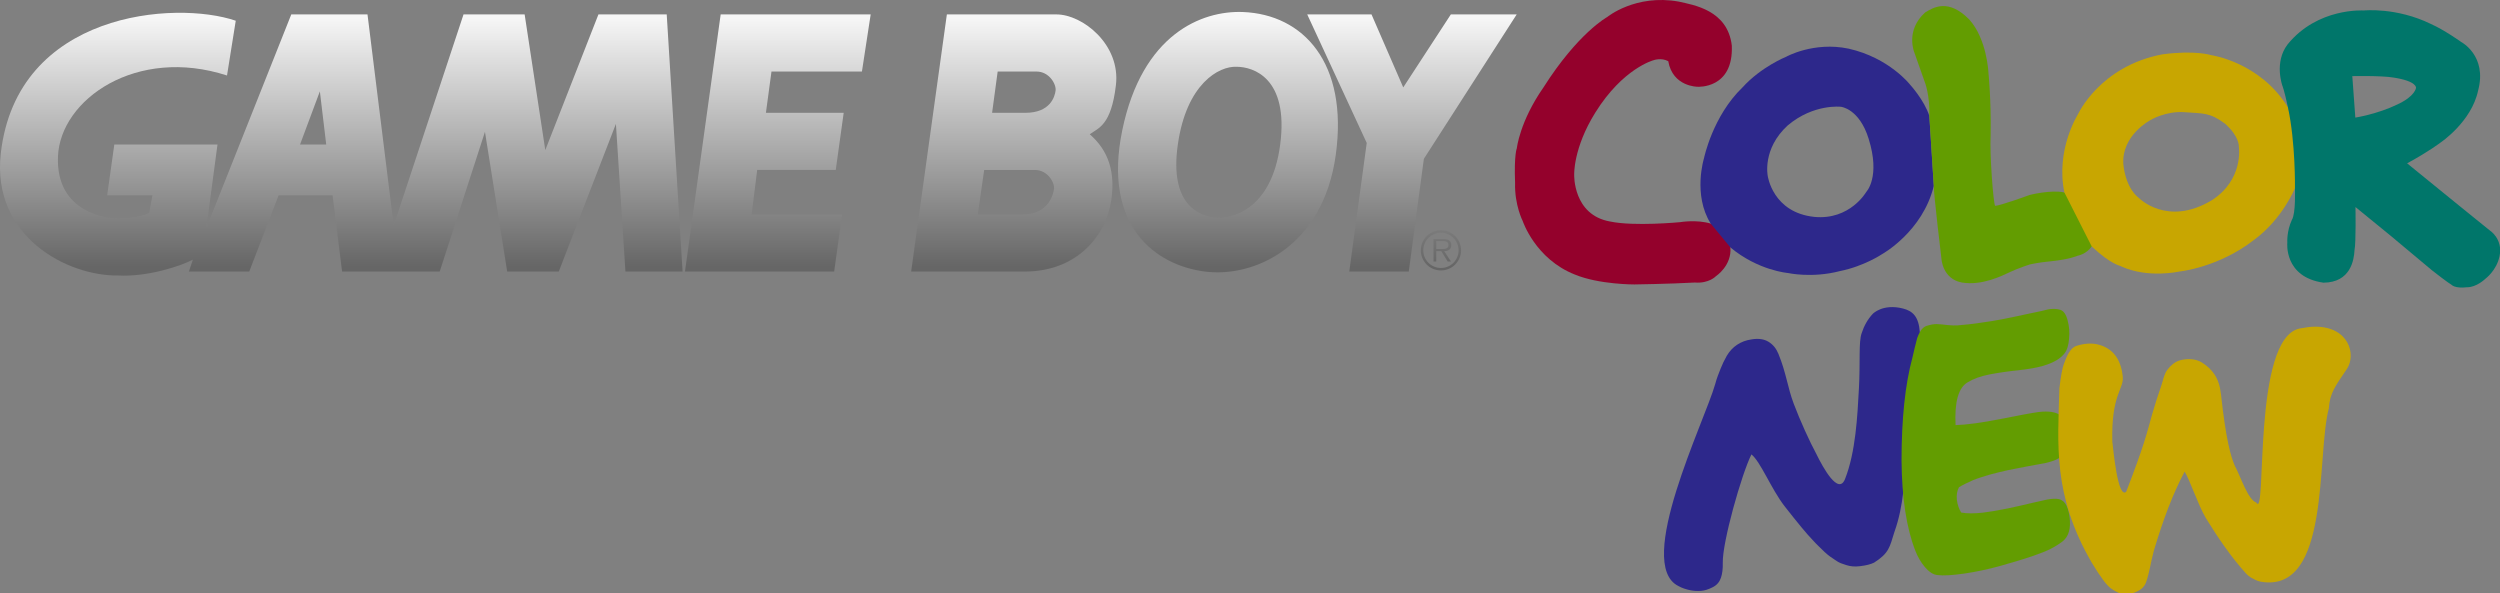 <?xml version="1.0" encoding="UTF-8" standalone="no"?>
<!-- Created by ERK -->

<svg
   version="1.2"
   width="934.577"
   height="221.823"
   xml:space="preserve"
   id="svg14"
   sodipodi:docname="gbc_new-w.svg"
   inkscape:version="1.4 (86a8ad7, 2024-10-11)"
   xmlns:inkscape="http://www.inkscape.org/namespaces/inkscape"
   xmlns:sodipodi="http://sodipodi.sourceforge.net/DTD/sodipodi-0.dtd"
   xmlns:xlink="http://www.w3.org/1999/xlink"
   xmlns="http://www.w3.org/2000/svg"
   xmlns:svg="http://www.w3.org/2000/svg"><rect width="100%" height="100%" fill="#808080" stroke="none"/><defs
   id="defs14"><linearGradient
     id="f-0"
     gradientUnits="userSpaceOnUse"
     x1="538.598"
     y1="-0.713"
     x2="538.598"
     y2="98.787"
     gradientTransform="translate(-9.5978415e-4,-6.4086473e-4)"><stop
       offset=".005"
       style="stop-color:#2e5c92"
       id="stop11-9" /><stop
       offset="1"
       style="stop-color:#2e3192"
       id="stop12-4" /></linearGradient><linearGradient
     id="g-8"
     gradientUnits="userSpaceOnUse"
     x1="539.144"
     y1="-0.713"
     x2="539.144"
     y2="98.787"
     gradientTransform="translate(-9.5978415e-4,-6.4086473e-4)"><stop
       offset=".005"
       style="stop-color:#2e5c92"
       id="stop13-8" /><stop
       offset="1"
       style="stop-color:#2e3192"
       id="stop14-2" /></linearGradient><linearGradient
     id="a-4"
     gradientUnits="userSpaceOnUse"
     x1="527.771"
     y1="-0.713"
     x2="527.771"
     y2="98.787"
     gradientTransform="translate(-9.5978415e-4,-6.4086473e-4)"><stop
       offset=".005"
       style="stop-color:#2e5c92"
       id="stop15" /><stop
       offset="1"
       style="stop-color:#2e3192"
       id="stop16" /></linearGradient><linearGradient
     id="d-5"
     gradientUnits="userSpaceOnUse"
     x1="458.994"
     y1="-0.713"
     x2="458.994"
     y2="98.787"
     gradientTransform="translate(-9.5978415e-4,-6.4086473e-4)"><stop
       offset=".005"
       style="stop-color:#2e5c92"
       id="stop17" /><stop
       offset="1"
       style="stop-color:#2e3192"
       id="stop18" /></linearGradient><linearGradient
     id="linearGradient1"
     gradientUnits="userSpaceOnUse"
     x1="378.921"
     y1="-0.713"
     x2="378.921"
     y2="98.787"><stop
       offset=".005"
       style="stop-color:#2e5c92"
       id="stop19" /><stop
       offset="1"
       style="stop-color:#2e3192"
       id="stop20" /></linearGradient><linearGradient
     id="b-5"
     gradientUnits="userSpaceOnUse"
     x1="290.738"
     y1="-0.713"
     x2="290.738"
     y2="98.787"
     gradientTransform="translate(-9.5978415e-4,-6.4086473e-4)"><stop
       offset=".005"
       style="stop-color:#2e5c92"
       id="stop21" /><stop
       offset="1"
       style="stop-color:#2e3192"
       id="stop22" /></linearGradient><linearGradient
     id="c-1"
     gradientUnits="userSpaceOnUse"
     x1="127.571"
     y1="-0.713"
     x2="127.571"
     y2="98.787"
     gradientTransform="matrix(1,0,0,1,-9.5978193e-4,-6.4086325e-4)"><stop
       offset=".005"
       style="stop-color:#2e5c92"
       id="stop23" /><stop
       offset="1"
       style="stop-color:#2e3192"
       id="stop24" /></linearGradient><filter
     style="color-interpolation-filters:sRGB"
     inkscape:label="Drop Shadow"
     id="filter128-4-3"
     x="-0.254"
     y="-0.267"
     width="1.507"
     height="1.533"><feFlood
       result="flood"
       in="SourceGraphic"
       flood-opacity="0.498"
       flood-color="rgb(0,0,0)"
       id="feFlood127-5-8" /><feGaussianBlur
       result="blur"
       in="SourceGraphic"
       stdDeviation="1"
       id="feGaussianBlur127-5-9" /><feOffset
       result="offset"
       in="blur"
       dx="0"
       dy="0"
       id="feOffset127-1-3" /><feComposite
       result="comp1"
       operator="in"
       in="flood"
       in2="offset"
       id="feComposite127-7-4" /><feComposite
       result="fbSourceGraphic"
       operator="over"
       in="SourceGraphic"
       in2="comp1"
       id="feComposite128-1-4" /><feColorMatrix
       result="fbSourceGraphicAlpha"
       in="fbSourceGraphic"
       values="0 0 0 -1 0 0 0 0 -1 0 0 0 0 -1 0 0 0 0 1 0"
       id="feColorMatrix128-1-6" /><feFlood
       id="feFlood128-5-0"
       result="flood"
       in="fbSourceGraphic"
       flood-opacity="0.498"
       flood-color="rgb(0,0,0)" /><feGaussianBlur
       id="feGaussianBlur128-2-6"
       result="blur"
       in="fbSourceGraphic"
       stdDeviation="1" /><feOffset
       id="feOffset128-7-6"
       result="offset"
       in="blur"
       dx="0"
       dy="0" /><feComposite
       id="feComposite129-6-1"
       result="comp1"
       operator="in"
       in="flood"
       in2="offset" /><feComposite
       id="feComposite130-1-8"
       result="fbSourceGraphic"
       operator="over"
       in="fbSourceGraphic"
       in2="comp1" /><feColorMatrix
       result="fbSourceGraphicAlpha"
       in="fbSourceGraphic"
       values="0 0 0 -1 0 0 0 0 -1 0 0 0 0 -1 0 0 0 0 1 0"
       id="feColorMatrix136-4-4" /><feFlood
       id="feFlood136-2-9"
       result="flood"
       in="fbSourceGraphic"
       flood-opacity="0.498"
       flood-color="rgb(0,0,0)" /><feGaussianBlur
       id="feGaussianBlur136-3-6"
       result="blur"
       in="fbSourceGraphic"
       stdDeviation="5" /><feOffset
       id="feOffset136-2-3"
       result="offset"
       in="blur"
       dx="0"
       dy="0" /><feComposite
       id="feComposite136-2-7"
       result="comp1"
       operator="in"
       in="flood"
       in2="offset" /><feComposite
       id="feComposite137-1-8"
       result="fbSourceGraphic"
       operator="over"
       in="fbSourceGraphic"
       in2="comp1" /><feColorMatrix
       result="fbSourceGraphicAlpha"
       in="fbSourceGraphic"
       values="0 0 0 -1 0 0 0 0 -1 0 0 0 0 -1 0 0 0 0 1 0"
       id="feColorMatrix137-6-8" /><feFlood
       id="feFlood137-8-2"
       result="flood"
       in="fbSourceGraphic"
       flood-opacity="0.498"
       flood-color="rgb(0,0,0)" /><feGaussianBlur
       id="feGaussianBlur137-5-9"
       result="blur"
       in="fbSourceGraphic"
       stdDeviation="0.1" /><feOffset
       id="feOffset137-7-1"
       result="offset"
       in="blur"
       dx="0"
       dy="0" /><feComposite
       id="feComposite138-6-3"
       result="comp1"
       operator="in"
       in="flood"
       in2="offset" /><feComposite
       id="feComposite139-1-5"
       result="comp2"
       operator="over"
       in="fbSourceGraphic"
       in2="comp1" /></filter><linearGradient
     id="linearGradient39"
     inkscape:collect="always"><stop
       style="stop-color:#f6f6f6;stop-opacity:1;"
       offset="0"
       id="stop39" /><stop
       style="stop-color:#666666;stop-opacity:1;"
       offset="1"
       id="stop40" /></linearGradient><linearGradient
     inkscape:collect="always"
     xlink:href="#linearGradient39"
     id="linearGradient29"
     gradientUnits="userSpaceOnUse"
     x1="75.281"
     y1="0.595"
     x2="75.281"
     y2="25.164" /><linearGradient
     inkscape:collect="always"
     xlink:href="#linearGradient39"
     id="linearGradient30"
     gradientUnits="userSpaceOnUse"
     x1="75.281"
     y1="0.595"
     x2="75.281"
     y2="25.164" /><linearGradient
     inkscape:collect="always"
     xlink:href="#linearGradient39"
     id="linearGradient31"
     gradientUnits="userSpaceOnUse"
     x1="75.281"
     y1="0.595"
     x2="75.281"
     y2="25.164" /><linearGradient
     inkscape:collect="always"
     xlink:href="#linearGradient39"
     id="linearGradient32"
     gradientUnits="userSpaceOnUse"
     x1="75.281"
     y1="0.595"
     x2="75.281"
     y2="25.164" /><linearGradient
     inkscape:collect="always"
     xlink:href="#linearGradient39"
     id="linearGradient33"
     gradientUnits="userSpaceOnUse"
     x1="75.281"
     y1="0.595"
     x2="75.281"
     y2="25.164" /><linearGradient
     inkscape:collect="always"
     xlink:href="#linearGradient39"
     id="linearGradient34"
     gradientUnits="userSpaceOnUse"
     x1="75.281"
     y1="0.595"
     x2="75.281"
     y2="25.164" /><linearGradient
     inkscape:collect="always"
     xlink:href="#linearGradient39"
     id="linearGradient35"
     gradientUnits="userSpaceOnUse"
     x1="75.281"
     y1="0.595"
     x2="75.281"
     y2="25.164" /><linearGradient
     inkscape:collect="always"
     xlink:href="#linearGradient39"
     id="linearGradient36"
     gradientUnits="userSpaceOnUse"
     x1="75.281"
     y1="0.595"
     x2="75.281"
     y2="25.164" /></defs><sodipodi:namedview
   id="namedview14"
   pagecolor="#ffffff"
   bordercolor="#000000"
   borderopacity="0.25"
   inkscape:showpageshadow="2"
   inkscape:pageopacity="0.0"
   inkscape:pagecheckerboard="true"
   inkscape:deskcolor="#d1d1d1"
   inkscape:zoom="1.1568319"
   inkscape:cx="460.7411"
   inkscape:cy="51.433575"
   inkscape:window-width="3840"
   inkscape:window-height="2066"
   inkscape:window-x="-11"
   inkscape:window-y="-11"
   inkscape:window-maximized="1"
   inkscape:current-layer="svg14" />
    <linearGradient
   id="a"
   gradientUnits="userSpaceOnUse"
   x1="527.771"
   y1="-0.713"
   x2="527.771"
   y2="98.787">
        <stop
   offset=".005"
   style="stop-color:#2e5c92"
   id="stop1" />
        <stop
   offset="1"
   style="stop-color:#2e3192"
   id="stop2" />
    </linearGradient>
    
    <linearGradient
   id="b"
   gradientUnits="userSpaceOnUse"
   x1="290.738"
   y1="-0.713"
   x2="290.738"
   y2="98.787">
        <stop
   offset=".005"
   style="stop-color:#2e5c92"
   id="stop3" />
        <stop
   offset="1"
   style="stop-color:#2e3192"
   id="stop4" />
    </linearGradient>
    
    <linearGradient
   id="c"
   gradientUnits="userSpaceOnUse"
   x1="127.571"
   y1="-0.713"
   x2="127.571"
   y2="98.787">
        <stop
   offset=".005"
   style="stop-color:#2e5c92"
   id="stop5" />
        <stop
   offset="1"
   style="stop-color:#2e3192"
   id="stop6" />
    </linearGradient>
    
    <linearGradient
   id="d"
   gradientUnits="userSpaceOnUse"
   x1="458.994"
   y1="-0.713"
   x2="458.994"
   y2="98.787">
        <stop
   offset=".005"
   style="stop-color:#2e5c92"
   id="stop7" />
        <stop
   offset="1"
   style="stop-color:#2e3192"
   id="stop8" />
    </linearGradient>
    
    <linearGradient
   id="e"
   gradientUnits="userSpaceOnUse"
   x1="378.921"
   y1="-0.713"
   x2="378.921"
   y2="98.787">
        <stop
   offset=".005"
   style="stop-color:#2e5c92"
   id="stop9" />
        <stop
   offset="1"
   style="stop-color:#2e3192"
   id="stop10" />
    </linearGradient>
    
    <linearGradient
   id="f"
   gradientUnits="userSpaceOnUse"
   x1="538.598"
   y1="-0.713"
   x2="538.598"
   y2="98.787">
        <stop
   offset=".005"
   style="stop-color:#2e5c92"
   id="stop11" />
        <stop
   offset="1"
   style="stop-color:#2e3192"
   id="stop12" />
    </linearGradient>
    
    <linearGradient
   id="g"
   gradientUnits="userSpaceOnUse"
   x1="539.144"
   y1="-0.713"
   x2="539.144"
   y2="98.787">
        <stop
   offset=".005"
   style="stop-color:#2e5c92"
   id="stop13" />
        <stop
   offset="1"
   style="stop-color:#2e3192"
   id="stop14" />
    </linearGradient>
    
<g
   id="g29"
   style="display:inline;fill:url(#linearGradient36)"
   inkscape:label="Gameboy-w"
   transform="matrix(3.78,0,0,3.78,-4.9611862e-7,4.464)"><path
     fill="url(#c)"
     d="m 29.672,13.114 1.962,-5.258 0.628,5.258 z m -2.119,5.024 h 5.337 l 0.943,7.535 h 9.654 l 4.474,-13.815 2.198,13.815 h 5.102 l 5.651,-14.599 0.942,14.599 H 67.506 L 65.936,0.241 H 59.185 L 53.927,13.663 51.885,0.241 H 45.842 L 38.935,21.12 36.344,0.241 h -7.535 l -8.399,21.114 1.099,-8.242 H 11.305 l -0.707,5.024 h 4.475 l -0.314,1.727 c -0.785,0.47 -2.59,0.549 -3.296,0.549 -0.706,0 -5.965,-0.47 -5.73,-6.122 C 5.967,8.64 13.503,3.381 22.451,6.285 L 23.315,0.869 C 17.349,-1.171 1.681,-0.03 0.08,13.977 c -0.942,8.241 6.594,12.166 11.617,12.088 2.904,0.157 6.201,-0.942 7.378,-1.57 l -0.392,1.178 h 5.966 z"
     id="path23"
     inkscape:label="GAM"
     style="fill:url(#linearGradient29);fill-opacity:1;stroke-width:0.265" /><path
     fill="url(#b)"
     d="m 82.496,25.675 0.785,-5.654 H 74.335 l 0.549,-4.393 h 7.769 l 0.786,-5.652 h -7.692 l 0.55,-4.083 h 8.946 L 86.108,0.242 H 71.273 L 67.741,25.675 Z"
     id="path24"
     inkscape:label="E"
     style="fill:url(#linearGradient30);fill-opacity:1;stroke-width:0.265" /><path
     fill="url(#e)"
     d="m 98.116,9.976 h 3.297 c 2.433,0 2.904,-1.57 2.982,-2.197 0.079,-0.628 -0.627,-1.884 -1.883,-1.884 H 98.666 Z M 96.703,20.023 h 4.475 c 2.432,0 2.982,-1.883 3.06,-2.512 0.079,-0.628 -0.627,-1.883 -1.883,-1.883 h -5.023 z m -6.593,5.652 3.532,-25.431 h 10.832 c 2.591,0 6.358,2.983 5.888,6.986 -0.471,4.003 -1.727,4.239 -2.591,4.866 1.335,1.177 2.669,3.061 2.12,6.593 -0.55,3.533 -3.454,6.986 -8.556,6.986 z"
     id="path25"
     inkscape:label="B"
     style="fill:url(#linearGradient31);fill-opacity:1;stroke-width:0.265" /><path
     fill="url(#d)"
     d="m 122.92,0.007 c -4.082,-0.157 -9.969,2.198 -11.931,11.696 -1.962,9.497 3.296,13.343 8.163,13.971 4.867,0.628 11.696,-2.433 12.952,-11.538 C 133.36,5.03 128.885,0.243 122.92,0.007 Z m -0.628,5.416 c 1.648,0 5.18,1.099 4.316,7.692 -0.864,6.593 -4.945,7.378 -6.436,7.221 -1.492,-0.157 -4.553,-1.177 -3.689,-7.221 0.863,-6.043 4.081,-7.77 5.809,-7.692 z"
     id="path26"
     inkscape:label="O"
     style="fill:url(#linearGradient32);fill-opacity:1;stroke-width:0.265" /><path
     fill="url(#a)"
     d="m 129.279,0.242 h 6.358 l 3.14,7.223 4.709,-7.223 h 6.513 l -9.183,14.286 -1.491,11.146 h -5.886 l 1.727,-12.718 z"
     id="path27"
     inkscape:label="Y"
     style="fill:url(#linearGradient33);fill-opacity:1;stroke-width:0.265" /><path
     style="display:inline;fill:url(#linearGradient34);fill-opacity:1;stroke:none;stroke-linecap:round;stroke-miterlimit:4.5;paint-order:fill markers stroke"
     d="m 142.504,21.588 c -1.097,0 -1.99,0.891 -1.99,1.988 0,1.097 0.893,1.99 1.99,1.99 1.097,0 1.99,-0.893 1.99,-1.99 0,-1.097 -0.893,-1.988 -1.99,-1.988 z m 0,0.244 c 0.965,0 1.746,0.779 1.746,1.744 0,0.965 -0.781,1.746 -1.746,1.746 -0.965,0 -1.746,-0.781 -1.746,-1.746 0,-0.965 0.781,-1.744 1.746,-1.744 z"
     id="path28"
     sodipodi:nodetypes="ssssssssss"
     inkscape:label="Circle" /><path
     fill="url(#g)"
     d="m 142.038,22.658 h 0.636 c 0.276,0 0.577,0.041 0.577,0.386 0,0.453 -0.484,0.401 -0.796,0.401 l -0.416,-5.3e-4 v 0.214 h 0.501 l 0.635,1.026 h 0.323 l -0.672,-1.026 c 0.396,-0.01 0.703,-0.171 0.703,-0.609 0,-0.188 -0.083,-0.386 -0.25,-0.48 -0.166,-0.099 -0.355,-0.109 -0.542,-0.109 h -0.967 v 2.223 h 0.27 v -2.026 z"
     id="path29"
     inkscape:label="R"
     style="display:inline;fill:url(#linearGradient35);fill-opacity:1;stroke-width:0.265" /></g><g
   id="g2"
   transform="matrix(1.643,0,0,1.643,3.176,0.002)"
   inkscape:label="Color"
   style="display:inline"><path
     fill="#94012c"
     d="m 387.3,50.872 c -3.229,-0.969 -6.938,-0.327 -6.938,-0.327 0,0 -10.485,1.011 -15.945,-0.146 -8.457,-1.48 -8.174,-10.592 -8.174,-10.592 0,0 -0.283,-6.039 4.813,-14.208 6.289,-10.088 13.23,-11.895 13.23,-11.895 0,0 1.733,-0.649 3.36,0.217 1.013,5.854 6.688,5.818 6.688,5.818 0,0 8.171,0.545 7.771,-9.359 -0.938,-8.138 -8.782,-9.257 -12.074,-10.018 -9.864,-1.771 -16.269,3.508 -16.269,3.508 0,0 -6.614,3.578 -14.531,16.051 -5.391,7.735 -6.04,13.811 -6.04,13.811 0,0 -0.649,1.446 -0.396,7.883 -0.145,5.023 1.737,8.676 1.737,8.676 0,0 2.854,8.645 11.891,12.187 5.497,2.276 13.525,2.241 13.525,2.241 0,0 7.771,-0.108 13.733,-0.435 3.255,0.252 4.812,-1.447 4.812,-1.447 0,0 3.648,-2.385 3.289,-6.543 0,0 -0.708,-4.295 -4.482,-5.422"
     id="path3-2"
     inkscape:label="C" /><path
     fill="#2d288b"
     d="m 437.047,26.359 c -1.192,-3.612 -4.341,-7.049 -4.341,-7.049 0,0 -4.731,-6.146 -14.024,-8.242 -7.956,-1.664 -14.208,1.845 -14.208,1.845 0,0 -5.677,2.275 -9.943,6.978 -6.796,6.542 -8.749,16.088 -8.749,16.088 0,0 -2.604,8.314 1.521,14.896 l 4.482,5.422 c 6.326,5.279 13.087,5.819 13.087,5.819 0,0 5.46,1.229 11.824,-0.434 5.563,-1.122 9.614,-3.869 9.614,-3.869 0,0 9.222,-5.097 11.749,-15.509 z M 422.69,43.676 c 0,0 -3.686,6.437 -11.782,5.675 -9.51,-0.975 -10.628,-9.325 -10.628,-9.325 0,0 -1.305,-6.146 4.553,-11.498 5.931,-4.987 12.113,-4.229 12.113,-4.229 0,0 4.154,0.397 6.292,7.268 2.744,8.747 -0.548,12.109 -0.548,12.109"
     id="path1-8"
     inkscape:label="O" /><path
     fill="#639d01"
     d="m 467.773,43.787 c -3.044,-0.672 -7.917,0.575 -7.917,0.575 0,0 -6.796,2.493 -7.845,2.458 -0.396,-0.577 -1.263,-11.677 -1.012,-16.123 0.146,-7.846 -0.509,-14.243 -0.509,-14.243 0,0 -0.323,-7.558 -4.373,-12.039 -4.771,-4.811 -8.101,-2.747 -10.016,-1.593 -4.591,4.122 -2.457,9.146 -2.457,9.146 l 2.389,6.762 c 0,0 1.155,2.894 1.012,7.628 l 1.012,15.944 c 0,2.133 1.737,16.484 1.737,16.484 0,0 0.176,4.665 4.661,5.496 4.593,0.759 9.109,-1.52 11.025,-2.423 1.917,-0.901 4.447,-1.697 4.447,-1.697 0,0 2.098,-0.471 4.194,-0.65 4.916,-0.472 6.688,-1.338 6.688,-1.338 0,0 1.901,-0.286 3.184,-2.099 1.278,-1.81 2.826,-10.302 -6.22,-12.288"
     id="path2-8"
     inkscape:label="L"
     sodipodi:nodetypes="ccccccccccccccccccc" /><path
     fill="#c8a601"
     d="m 518.642,24.443 c -6.325,-10.339 -17.46,-11.894 -17.46,-11.894 0,0 -3.543,-1.194 -11.133,-0.183 -14.246,2.713 -19.2,13.667 -19.2,13.667 0,0 -5.099,8.024 -3.074,17.75 l 6.224,12.292 c 4.59,4.302 6.469,4.302 6.757,4.558 6.076,2.747 13.125,1.156 13.125,1.156 0,0 8.895,-0.867 17.029,-7.194 6.506,-4.771 9.326,-11.786 9.326,-11.786 l 0.863,-9.41 z m -17.316,21.113 c -10.231,6.146 -16.668,-0.579 -16.668,-0.579 0,0 -2.855,-1.88 -3.47,-7.593 -0.438,-6.615 6.146,-10.05 6.146,-10.05 0,0 3.471,-2.134 7.81,-1.808 4.339,0.324 5.708,0.035 9.219,2.64 3.324,3.002 3.107,5.206 3.107,5.206 0,0 1.195,7.449 -6.144,12.184"
     id="path7-5"
     inkscape:label="O" /><path
     fill="#00766a"
     d="m 520.234,42.809 c 0,0 0.218,5.783 -0.688,7.194 -1.229,2.639 -1.047,5.206 -1.047,5.206 0,0 -0.835,7.809 8.209,9.107 6.214,-0.035 6.971,-5.206 7.081,-7.411 0.36,-1.732 0.217,-9.798 0.217,-9.798 l 8.063,6.581 c 0,0 5.856,4.917 9.295,7.772 3.581,2.818 4.479,3.325 4.479,3.325 0,0 0.763,0.901 3.506,0.577 2.211,0.038 4.234,-1.952 4.234,-1.952 0,0 2.563,-1.875 3.214,-5.167 0.795,-3.905 -2.24,-5.821 -2.24,-5.821 0,0 -11.205,-9.039 -18.798,-15.258 5.097,-2.783 7.556,-4.699 7.556,-4.699 0,0 7.088,-4.698 8.604,-11.896 2.099,-7.918 -3.867,-11.024 -3.867,-11.024 0,0 -3.726,-2.676 -6.87,-4.087 -7.92,-3.868 -15.293,-3.073 -15.293,-3.073 0,0 -10.483,-0.722 -17.316,7.703 -3.144,4.083 -1.19,9.436 -1.19,9.436 0,0 0.388,0.857 1.263,4.916 1.753,8.167 1.588,18.369 1.588,18.369 z m 13.738,-16.053 -0.688,-9.435 c 0,0 6.614,-0.146 9.363,0.324 5.426,0.831 5.134,2.352 5.134,2.352 0,0 -0.181,1.915 -4.303,3.796 -4.48,2.17 -9.506,2.963 -9.506,2.963"
     id="path8-1"
     inkscape:label="R"
     sodipodi:nodetypes="ccccccccccccccccccccccccccccc" /></g><g
   id="g9"
   transform="translate(35.114,-135.742)"
   inkscape:label="New"
   style="display:inline"><path
     style="font-size:155.249px;line-height:0;font-family:'CC Rick Veitch';-inkscape-font-specification:'CC Rick Veitch';text-align:center;letter-spacing:0px;word-spacing:0px;text-anchor:middle;fill:#2d288b;fill-opacity:1;stroke-width:4.422;paint-order:stroke markers fill"
     d="m 680.967,268.852 c -0.137,1.99 -0.35,4.228 -0.64,6.715 -0.295,2.447 -0.481,4.239 -0.559,5.375 -0.112,1.745 -0.231,4.339 -0.355,7.782 -0.129,3.402 -0.257,6.138 -0.384,8.208 -0.079,2.025 -0.276,4.404 -0.591,7.135 -0.267,2.687 -0.645,5.1 -1.135,7.239 -0.711,2.965 -0.5,12.943 -4.255,23.383 -1.736,5.579 -1.965,7.823 -7.559,11.372 -1.252,0.626 -3.004,1.071 -5.254,1.334 -0.889,0.112 -1.76,0.143 -2.615,0.091 -0.802,-0.056 -1.617,-0.212 -2.442,-0.469 -0.773,-0.26 -1.492,-0.505 -2.156,-0.734 -0.611,-0.233 -1.322,-0.64 -2.133,-1.22 -0.811,-0.58 -1.446,-1.014 -1.904,-1.3 -0.463,-0.326 -1.109,-0.859 -1.939,-1.6 -0.782,-0.785 -1.321,-1.306 -1.617,-1.565 -0.3,-0.299 -0.87,-0.858 -1.71,-1.679 -0.792,-0.865 -1.278,-1.391 -1.459,-1.578 -1.87,-1.908 -5.303,-6.052 -10.299,-12.431 -4.949,-6.424 -8.947,-16.626 -12.339,-19.299 -3.75,7.553 -10.898,32.939 -10.705,40.487 0.054,2.257 -0.175,4.133 -0.689,5.628 -0.513,1.495 -1.47,2.763 -3.177,3.588 -1.401,0.719 -2.909,1.222 -4.282,1.316 -1.383,0.096 -2.647,0.029 -3.926,-0.227 -1.605,-0.322 -3.204,-0.827 -4.585,-1.62 -16.359,-8.274 9.853,-61.475 13.802,-75.384 0.592,-2.314 1.413,-4.213 2.022,-5.797 0.609,-1.584 1.397,-3.222 2.364,-4.916 1.02,-1.698 2.292,-3.053 3.817,-4.064 1.573,-1.056 3.403,-1.729 5.491,-2.019 2.499,-0.404 4.576,-0.108 6.232,0.889 1.656,0.997 2.893,2.491 3.712,4.485 2.96,7.205 3.427,12.549 5.717,18.627 2.433,6.458 5.99,14.25 8.494,18.881 2.5,5.126 8.245,15.556 10.71,9.319 3.981,-10.074 4.636,-23.585 5.187,-33.769 0.552,-10.184 -0.157,-17.452 1.023,-20.728 0.857,-2.662 2.197,-5.164 4.159,-7.242 0.066,-0.07 3.755,-3.89 11.254,-2 3.637,0.917 5.911,2.962 6.328,8.798 0.366,5.128 -1.466,7.001 -1.603,8.99 z"
     id="text1-9"
     inkscape:label="N"
     aria-label="W"
     sodipodi:nodetypes="sccccccccccccsccccccccscsaasscccssacszcasss" /><path
     style="font-size:122.387px;line-height:0;font-family:'CC Rick Veitch';-inkscape-font-specification:'CC Rick Veitch';text-align:center;letter-spacing:0px;word-spacing:0px;text-anchor:middle;fill:#639d01;stroke-width:3.825;paint-order:stroke markers fill"
     d="m 738.546,328.965 c 0.558,4.303 -0.299,7.35 -2.57,9.143 -1.355,1.036 -2.888,1.992 -4.601,2.868 -1.713,0.837 -3.805,1.673 -6.275,2.51 -2.43,0.837 -4.343,1.454 -5.737,1.853 -1.394,0.438 -3.645,1.096 -6.753,1.972 -4.621,1.275 -9.143,2.231 -13.565,2.868 -4.422,0.637 -7.729,0.817 -9.92,0.538 -1.554,-0.159 -3.107,-1.155 -4.661,-2.988 -1.514,-1.793 -2.709,-3.845 -3.586,-6.155 -3.307,-8.486 -5.02,-19.701 -5.139,-33.644 0,-15.697 1.355,-28.525 4.064,-38.485 0.199,-0.717 0.478,-1.912 0.837,-3.586 0.398,-1.713 0.717,-2.968 0.956,-3.765 0.279,-0.837 0.697,-1.713 1.255,-2.629 0.598,-0.916 1.295,-1.534 2.092,-1.853 1.633,-0.518 2.968,-0.757 4.004,-0.717 1.036,0.04 2.351,0.159 3.944,0.359 1.633,0.159 2.908,0.199 3.825,0.12 1.474,-0.12 2.928,-0.259 4.362,-0.418 1.434,-0.159 2.928,-0.359 4.482,-0.598 1.594,-0.239 2.928,-0.438 4.004,-0.598 1.116,-0.199 2.55,-0.458 4.303,-0.777 1.753,-0.359 3.028,-0.618 3.825,-0.777 0.797,-0.159 2.191,-0.458 4.183,-0.896 2.032,-0.438 3.347,-0.717 3.944,-0.837 0.478,-0.08 1.235,-0.239 2.271,-0.478 1.036,-0.279 1.853,-0.478 2.45,-0.598 0.598,-0.12 1.335,-0.179 2.211,-0.179 0.876,0 1.673,0.12 2.39,0.359 1.235,0.438 2.131,1.753 2.689,3.944 0.598,2.151 0.777,4.442 0.538,6.872 -0.199,2.39 -0.717,4.143 -1.554,5.259 -1.514,2.111 -4.283,3.745 -8.307,4.9 -2.191,0.637 -5.239,1.175 -9.143,1.613 -3.864,0.398 -7.45,0.916 -10.757,1.554 -3.267,0.637 -5.976,1.613 -8.127,2.928 -3.466,1.992 -4.98,7.33 -4.542,16.015 4.064,-0.12 9.661,-0.876 16.792,-2.271 7.131,-1.434 11.892,-2.311 14.282,-2.629 3.745,-0.438 6.454,-0.02 8.127,1.255 1.673,1.275 2.53,3.805 2.57,7.589 0,1.355 -0.02,2.37 -0.06,3.048 -0.04,0.637 -0.199,1.414 -0.478,2.331 -0.279,0.916 -0.717,1.633 -1.315,2.151 -0.558,0.478 -1.374,0.976 -2.45,1.494 -1.076,0.478 -2.43,0.896 -4.064,1.255 -0.319,0.08 -1.414,0.279 -3.287,0.598 -1.833,0.319 -3.028,0.538 -3.586,0.657 -0.518,0.08 -1.633,0.299 -3.347,0.657 -1.713,0.319 -2.928,0.558 -3.645,0.717 -0.677,0.159 -1.793,0.418 -3.347,0.777 -1.514,0.359 -2.669,0.657 -3.466,0.896 -0.797,0.239 -1.833,0.558 -3.107,0.956 -1.275,0.398 -2.331,0.777 -3.167,1.135 -0.837,0.359 -1.733,0.777 -2.689,1.255 -0.916,0.438 -1.753,0.896 -2.51,1.374 -0.677,1.315 -0.936,2.849 -0.777,4.601 0.199,1.753 0.737,3.366 1.613,4.84 1.076,0.199 2.291,0.299 3.645,0.299 1.355,0 2.789,-0.08 4.303,-0.239 1.514,-0.199 3.008,-0.418 4.482,-0.657 1.474,-0.239 3.068,-0.538 4.781,-0.896 1.713,-0.359 3.267,-0.697 4.661,-1.016 1.394,-0.319 2.928,-0.677 4.601,-1.076 1.713,-0.398 3.127,-0.717 4.243,-0.956 1.952,-0.478 3.586,-0.677 4.9,-0.598 1.355,0.04 2.43,0.598 3.227,1.673 0.797,1.036 1.355,2.729 1.673,5.08 z"
     id="text1-8"
     inkscape:label="E"
     aria-label="E"
     sodipodi:nodetypes="scccccscccccccccsccscccscccsscccccccccccsccsccccccccsssccccscsssccccss" /><path
     style="font-size:128.562px;line-height:0;font-family:'CC Rick Veitch';-inkscape-font-specification:'CC Rick Veitch';text-align:center;letter-spacing:0px;word-spacing:0px;text-anchor:middle;fill:#c8a601;stroke-width:4.196;paint-order:stroke markers fill"
     d="m 810.064,353.206 c -0.685,-0.126 -1.369,-0.356 -2.054,-0.691 -0.639,-0.335 -1.232,-0.649 -1.78,-0.942 -0.502,-0.293 -1.073,-0.774 -1.712,-1.444 -5.714,-6.292 -10.582,-13.536 -15.044,-20.754 -3.147,-5.515 -5.79,-13.841 -7.896,-17.336 -4.382,8.244 -7.955,17.655 -11.515,29.54 -1.242,4.656 -1.581,7.997 -2.929,11.878 -0.593,1.507 -1.666,2.616 -3.218,3.327 -1.278,0.628 -2.511,1.004 -3.697,1.13 -1.187,0.126 -2.305,-0.063 -3.355,-0.565 -1.004,-0.46 -1.917,-0.983 -2.739,-1.569 -0.822,-0.586 -1.712,-1.507 -2.67,-2.762 -0.913,-1.255 -1.666,-2.323 -2.259,-3.201 -0.593,-0.879 -1.369,-2.113 -2.328,-3.704 -14.709,-25.28 -12.676,-44.389 -12.119,-65.16 0.548,-4.603 1.095,-7.617 1.643,-9.04 1.004,-2.804 2.316,-6.054 4.677,-6.842 2.726,-0.909 5.738,-1.225 8.455,-0.461 5.261,1.478 8.293,5.429 8.918,12.044 0.433,4.586 -4.347,6.486 -3.906,24.198 0.456,3.808 2.103,21.417 5.176,18.752 6.715,-17.34 7.699,-21.741 9.766,-29.182 0.653,-2.349 2.161,-7.067 3.378,-10.555 0.683,-1.956 0.962,-4.152 2.2,-5.813 1.177,-1.58 2.804,-3.043 4.697,-3.586 2.648,-0.76 5.892,-0.694 8.228,0.766 3.891,2.431 6.508,5.793 7.156,11.756 1.893,17.42 3.733,23.479 5.163,26.822 2.282,4.227 4.889,12.721 8.058,13.793 4.095,7.158 -1.742,-61.836 16.359,-65.083 2.305,-0.413 3.827,-0.657 5.662,-0.659 12.582,-0.017 15.488,10.462 11.802,15.879 -4.224,6.207 -6.365,9 -6.684,14.576 -4.758,17.673 0.791,69.318 -25.433,64.889 z"
     id="text1-5-2"
     inkscape:label="W"
     aria-label="W"
     sodipodi:nodetypes="cccsaccscscscscccsssccsaaaasccssscc" /></g></svg>
